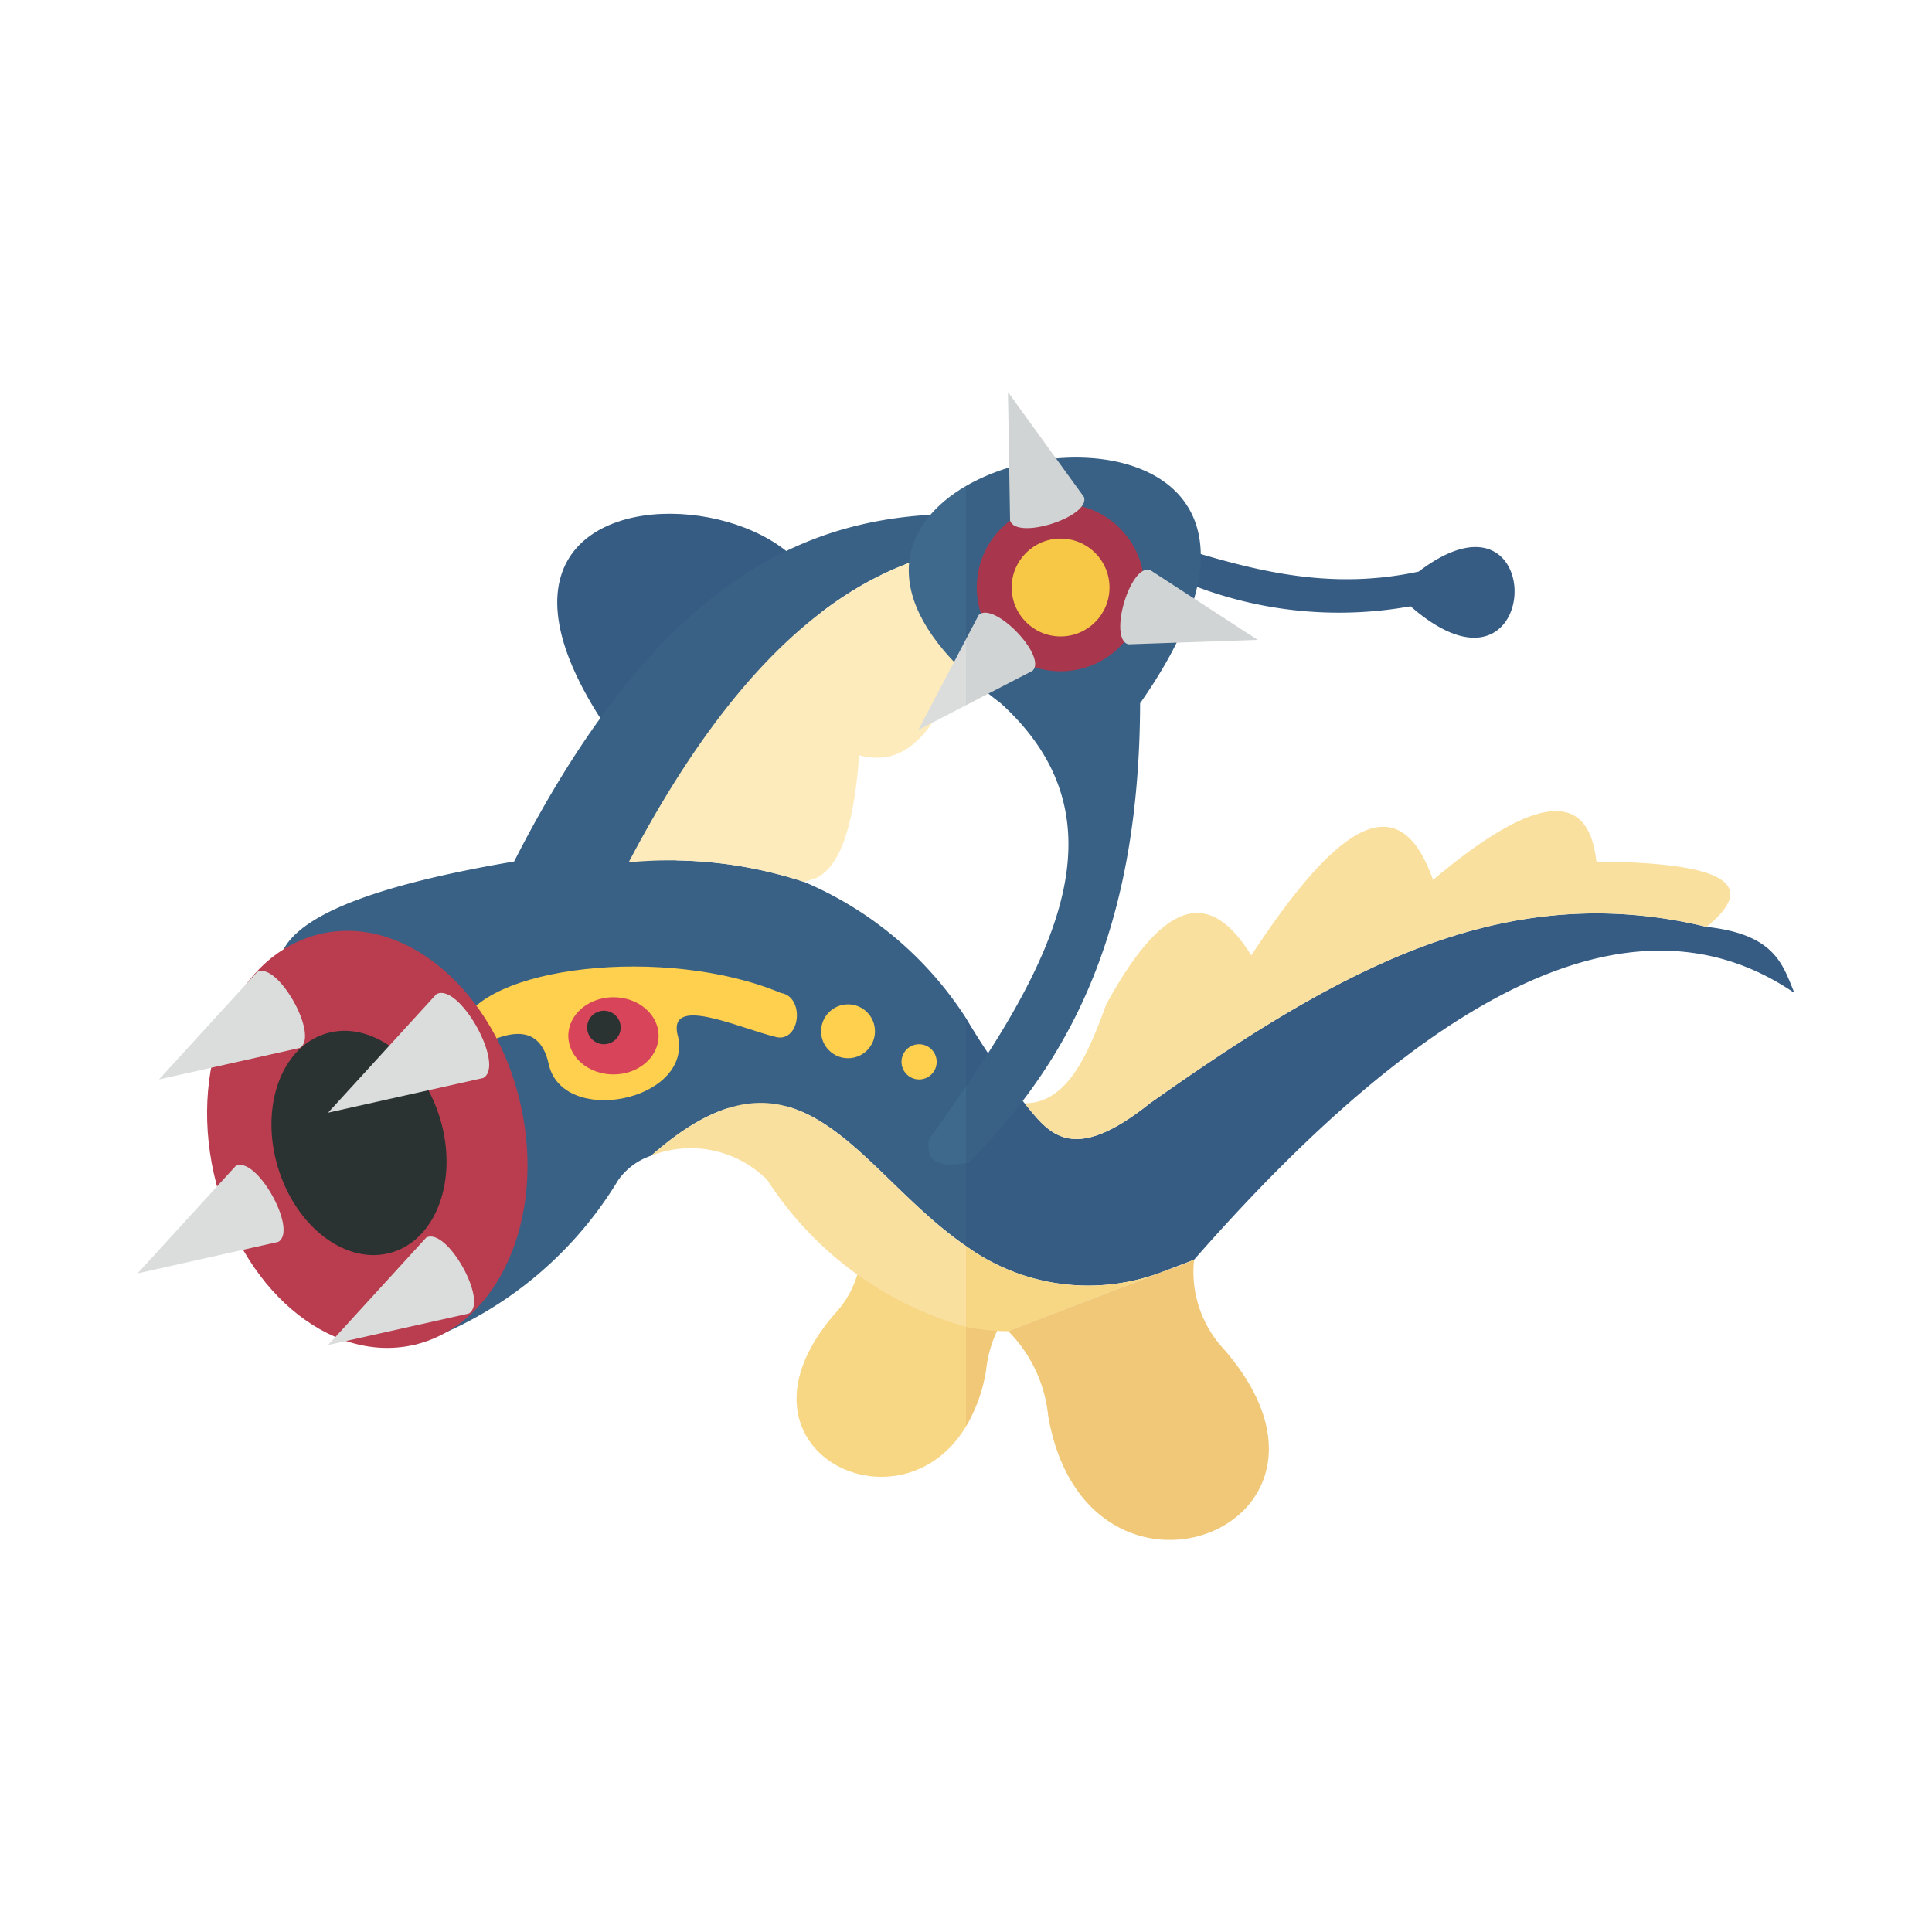 <svg xmlns="http://www.w3.org/2000/svg" width="100%" height="100%" viewBox="-2.72 -2.72 37.44 37.44"><path fill="#365c84" d="M12.834 19.16c-2.11-2.91-3.587-5.506-1.257-7.626 6.055-4.532-7.217-6.817-2.437 0 .012 4.126 1.328 6.338 2.994 8.035.65.126.742-.1.7-.41z"/><path fill="#f7d684" d="M14.44 21.426a6.092 6.092 0 01-.48-.184 1.887 1.887 0 01-.488 1.482c-2.286 2.615 1.226 4.364 2.528 2.199v-2.897z"/><path fill="#f0c877" d="M17.052 22.43L16 22.027v2.897a3.103 3.103 0 00.389-1.086 2.335 2.335 0 01.663-1.406z"/><path fill="#396186" d="M12.862 14.37a8.332 8.332 0 00-3.399-.379c2.134-4.065 4.32-5.736 6.537-6.094v-.66c-2.668-.011-5.747.834-8.757 6.738-2.498.423-4.081.977-4.467 1.702l2.512 7.67a7.44 7.44 0 003.973-3.199 1.285 1.285 0 01.647-.475v-.005c2.886-2.536 3.97.301 6.092 1.759V17.01a6.951 6.951 0 00-3.138-2.64z"/><path fill="#365c84" d="M19.787 8.356a7.83 7.83 0 004.828.673c2.583 2.258 2.735-2.635.158-.673-3.037.655-5.24-1.069-7.558-1.069-.394-.027-.8-.048-1.215-.05v.66a7.645 7.645 0 013.787.459zm.075 13.55l.558-.214c4.683-5.342 8.6-7.24 11.634-5.17-.229-.551-.374-1.134-1.701-1.28-3.921-.945-7.073.789-10.787 3.417-1.524 1.219-1.963.578-2.43.002A14.611 14.611 0 0116 17.01v4.416a4.035 4.035 0 003.862.48z"/><path fill="#fae09f" d="M9.907 19.668l.001.005a2.093 2.093 0 012.242.475A6.773 6.773 0 0016 22.994v-1.567c-2.122-1.458-3.206-4.295-6.093-1.759z"/><path fill="#f7d684" d="M19.862 21.906A4.035 4.035 0 0116 21.427v1.567a4.197 4.197 0 00.82.083z"/><path fill="#f0c877" d="M20.42 21.692a7.103 7.103 0 01-.558.214l-3.043 1.17a2.72 2.72 0 01.773 1.638c.744 4.326 6.418 2.159 3.398-1.296a2.198 2.198 0 01-.57-1.726z"/><path fill="#fae09f" d="M28.216 13.975c-.147-1.364-1.139-1.349-3.166.356-.7-1.999-1.999-.857-3.522 1.464-.72-1.167-1.592-1.29-2.81.948-.343.94-.743 1.918-1.582 1.918.467.576.906 1.217 2.43-.002 3.714-2.628 6.866-4.362 10.787-3.418 1.138-.926.051-1.246-2.137-1.266z"/><path fill="#fdebbb" d="M9.463 13.991a8.332 8.332 0 013.399.38l.232-.074c.4-.194.715-.801.836-2.38.768.207 1.482-.213 2.07-2.095V7.897c-2.216.358-4.403 2.03-6.537 6.094z"/><path fill="#f4dfa2" d="M19.787 8.356A7.645 7.645 0 0016 7.897v1.925c.01-.03.019-.051.028-.081 1.686.413 3.023.12 3.76-1.385z"/><path fill="#ffd04d" d="M6.194 17.213c.381-1.223 4.008-1.62 6.22-.69.458.07.385.93-.073.859-.74-.175-2.171-.86-1.918 0 .246 1.246-2.27 1.742-2.515.495-.402-1.701-2.855 1.19-1.714-.664z"/><ellipse cx="4.398" cy="19.36" fill="#b93d4f" rx="3.047" ry="4.084" transform="rotate(-12.585 4.398 19.36)"/><ellipse cx="4.237" cy="19.429" fill="#2b3332" rx="1.641" ry="2.215" transform="rotate(-16.783 4.237 19.429)"/><path fill="#dadddc" d="M3.638 18.842l2.097-2.295c.436-.244 1.346 1.378.91 1.623zm0 4.503l1.9-2.08c.396-.222 1.22 1.248.825 1.47zm-3.692-1.388l1.9-2.08c.396-.221 1.22 1.249.825 1.47zm.415-3.759l1.901-2.08c.396-.222 1.22 1.249.825 1.47z"/><ellipse cx="9.168" cy="17.353" fill="#d84459" rx=".875" ry=".748"/><circle cx="8.983" cy="17.191" r=".325" fill="#2b3332"/><circle cx="13.714" cy="17.265" r=".522" fill="#ffd04d"/><circle cx="15.091" cy="17.857" r=".341" fill="#ffd04d"/><path fill="#3e688c" d="M16 10.34V6.697c-1.202.698-1.732 2.01 0 3.641zm-.719 9.017c-.045.333.054.575.719.462v-1.483q-.344.505-.719 1.02z"/><path fill="#396186" d="M19.374 10.908c3.298-4.704-1.161-5.495-3.374-4.21v3.641a7.677 7.677 0 00.674.57c2.305 2.097 1.244 4.616-.674 7.427v1.483c.02-.004.035-.004.056-.008 1.846-1.881 3.304-4.331 3.318-8.903z"/><circle cx="17.833" cy="8.665" r="1.624" fill="#a8364c"/><path fill="#d1d4d4" d="M16.854 7.368c.123.386 1.555-.07 1.433-.455l-1.474-2.035z"/><path fill="#dadddc" d="M15.078 11.424l.922-.477v-1.28l-.922 1.757z"/><path fill="#d1d4d4" d="M16.245 9.2L16 9.666v1.28l1.29-.667c.291-.281-.754-1.362-1.045-1.08zm2.898.566l2.51-.086-2.088-1.356c-.388-.114-.81 1.329-.422 1.442z"/><circle cx="17.833" cy="8.665" r=".948" fill="#f7c845"/></svg>